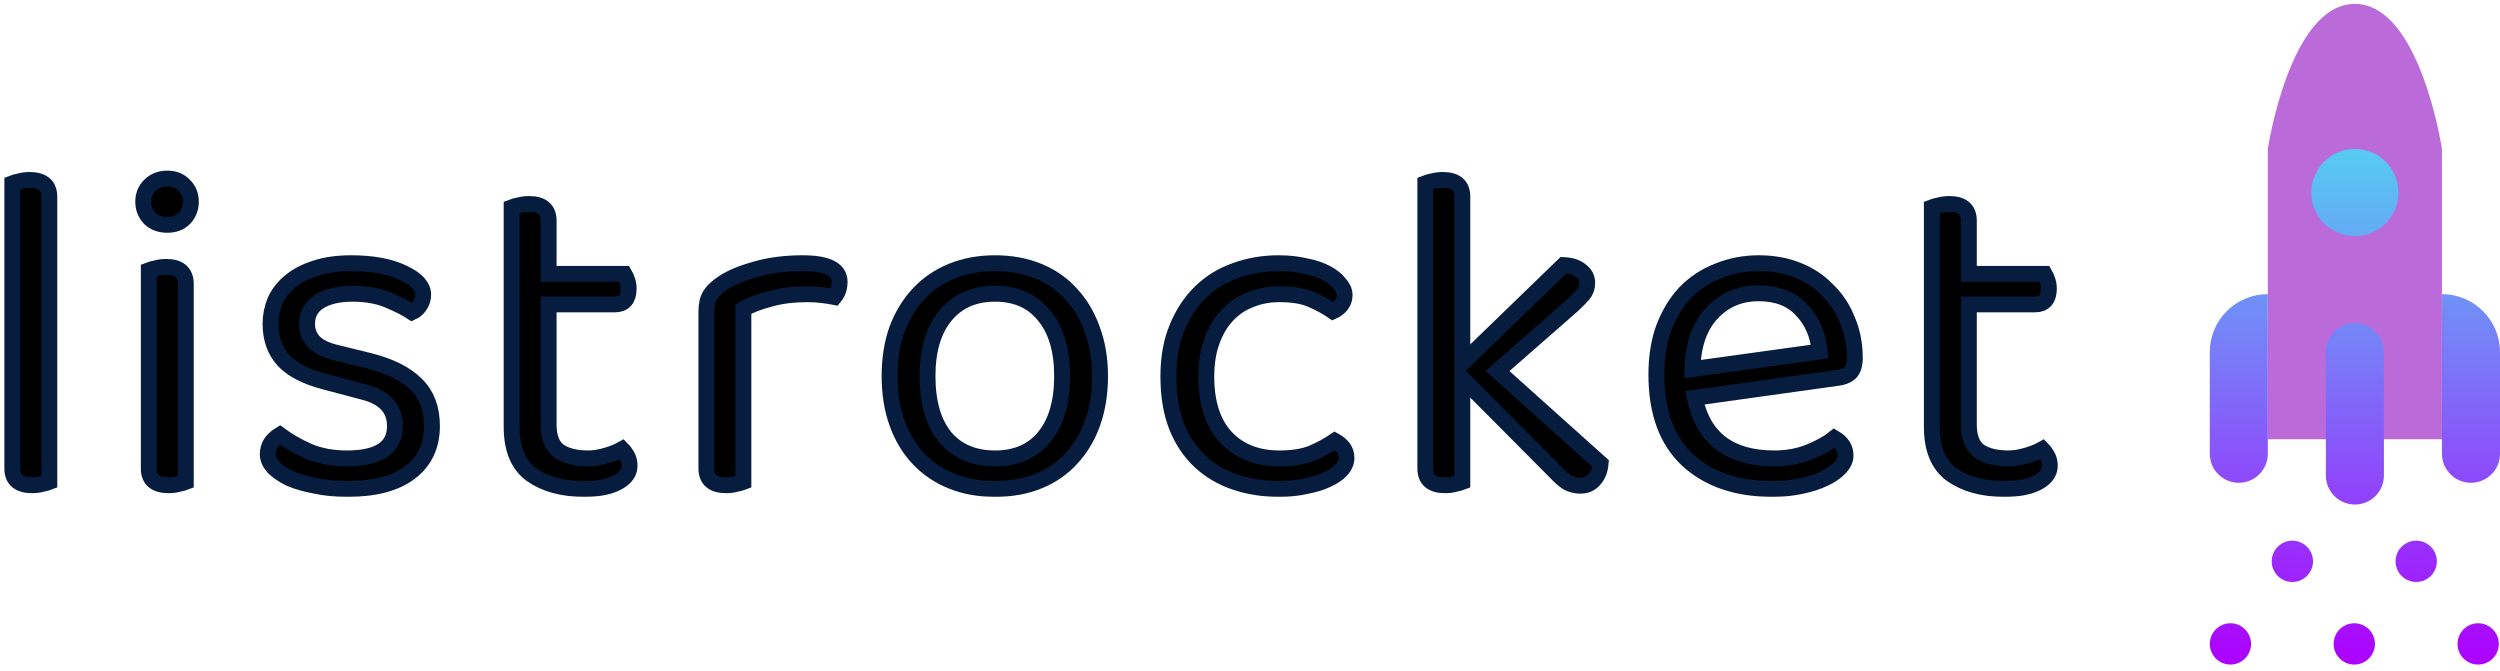 <svg width="406" height="109" viewBox="0 0 406 109" fill="none" xmlns="http://www.w3.org/2000/svg">
<mask id="path-1-outside-1_302_3" maskUnits="userSpaceOnUse" x="0" y="27" width="335" height="54" fill="black">
<rect fill="white" y="27" width="335" height="54"/>
<path d="M8.009 78.276C7.759 78.376 7.383 78.476 6.883 78.576C6.382 78.726 5.831 78.802 5.23 78.802C3.077 78.802 2 77.9 2 76.097V29.751C2.25 29.651 2.626 29.551 3.127 29.451C3.678 29.3 4.228 29.225 4.779 29.225C6.933 29.225 8.009 30.127 8.009 31.93V78.276Z"/>
<path d="M30.172 78.276C29.921 78.376 29.546 78.476 29.045 78.576C28.544 78.726 27.993 78.802 27.392 78.802C25.239 78.802 24.163 77.9 24.163 76.097V43.873C24.413 43.773 24.788 43.672 25.289 43.572C25.84 43.422 26.416 43.347 27.017 43.347C29.12 43.347 30.172 44.273 30.172 46.126V78.276ZM23.261 32.756C23.261 31.704 23.612 30.828 24.313 30.127C25.064 29.376 26.015 29 27.167 29C28.319 29 29.245 29.376 29.946 30.127C30.648 30.828 30.998 31.704 30.998 32.756C30.998 33.807 30.648 34.709 29.946 35.46C29.245 36.161 28.319 36.511 27.167 36.511C26.015 36.511 25.064 36.161 24.313 35.46C23.612 34.709 23.261 33.807 23.261 32.756Z"/>
<path d="M70.149 69.187C70.149 72.392 68.972 74.895 66.619 76.698C64.265 78.501 60.86 79.402 56.403 79.402C54.5 79.402 52.747 79.227 51.145 78.877C49.542 78.576 48.165 78.175 47.014 77.675C45.912 77.124 45.035 76.523 44.384 75.872C43.783 75.171 43.483 74.47 43.483 73.769C43.483 73.168 43.633 72.592 43.934 72.041C44.284 71.49 44.785 71.014 45.436 70.614C46.788 71.615 48.365 72.517 50.168 73.318C51.971 74.069 54.024 74.445 56.328 74.445C61.536 74.445 64.14 72.692 64.14 69.187C64.14 66.332 62.412 64.48 58.957 63.628L52.722 61.976C49.667 61.174 47.439 60.023 46.037 58.52C44.635 56.968 43.934 54.99 43.934 52.586C43.934 51.284 44.184 50.032 44.685 48.831C45.236 47.629 46.062 46.577 47.164 45.676C48.265 44.774 49.617 44.073 51.22 43.572C52.873 43.022 54.8 42.746 57.004 42.746C60.509 42.746 63.339 43.272 65.492 44.324C67.645 45.325 68.722 46.502 68.722 47.854C68.722 48.505 68.546 49.081 68.196 49.582C67.895 50.082 67.47 50.458 66.919 50.708C66.018 50.107 64.741 49.456 63.088 48.755C61.436 48.054 59.483 47.704 57.229 47.704C54.976 47.704 53.173 48.129 51.821 48.981C50.519 49.832 49.868 51.034 49.868 52.586C49.868 53.738 50.243 54.715 50.995 55.516C51.746 56.317 52.998 56.918 54.75 57.319L59.933 58.595C63.339 59.447 65.892 60.724 67.595 62.426C69.298 64.079 70.149 66.332 70.149 69.187Z"/>
<path d="M94.882 79.402C91.376 79.402 88.522 78.626 86.319 77.074C84.165 75.521 83.089 72.942 83.089 69.337V33.657C83.339 33.557 83.715 33.457 84.216 33.357C84.766 33.206 85.342 33.131 85.943 33.131C88.046 33.131 89.098 34.033 89.098 35.836V44.474H101.417C101.567 44.724 101.717 45.075 101.868 45.525C102.018 45.926 102.093 46.377 102.093 46.877C102.093 48.58 101.342 49.431 99.84 49.431H89.098V68.961C89.098 70.964 89.649 72.392 90.751 73.243C91.902 74.044 93.505 74.445 95.558 74.445C96.409 74.445 97.361 74.295 98.412 73.994C99.464 73.694 100.34 73.343 101.041 72.942C101.342 73.243 101.617 73.618 101.868 74.069C102.118 74.52 102.243 75.046 102.243 75.647C102.243 76.748 101.592 77.65 100.29 78.351C98.988 79.052 97.185 79.402 94.882 79.402Z"/>
<path d="M120.727 78.276C120.476 78.376 120.101 78.476 119.6 78.576C119.099 78.726 118.548 78.802 117.948 78.802C115.794 78.802 114.718 77.9 114.718 76.097V50.633C114.718 49.481 114.918 48.58 115.319 47.929C115.769 47.228 116.495 46.552 117.497 45.901C118.799 45.05 120.552 44.324 122.755 43.723C125.008 43.072 127.537 42.746 130.342 42.746C134.348 42.746 136.351 43.748 136.351 45.751C136.351 46.252 136.276 46.727 136.125 47.178C135.975 47.578 135.775 47.929 135.525 48.23C135.024 48.129 134.373 48.029 133.572 47.929C132.77 47.829 131.969 47.779 131.168 47.779C128.864 47.779 126.836 48.029 125.084 48.53C123.331 48.981 121.879 49.532 120.727 50.182V78.276Z"/>
<path d="M178.646 61.074C178.646 63.879 178.245 66.407 177.444 68.661C176.643 70.914 175.491 72.842 173.989 74.445C172.537 76.047 170.759 77.274 168.656 78.125C166.552 78.977 164.199 79.402 161.595 79.402C158.991 79.402 156.637 78.977 154.534 78.125C152.431 77.274 150.628 76.047 149.126 74.445C147.623 72.842 146.472 70.914 145.67 68.661C144.869 66.407 144.469 63.879 144.469 61.074C144.469 58.27 144.869 55.741 145.67 53.488C146.522 51.234 147.699 49.306 149.201 47.704C150.703 46.101 152.506 44.874 154.609 44.023C156.712 43.172 159.041 42.746 161.595 42.746C164.149 42.746 166.477 43.172 168.581 44.023C170.684 44.874 172.462 46.101 173.914 47.704C175.416 49.306 176.568 51.234 177.369 53.488C178.22 55.741 178.646 58.27 178.646 61.074ZM161.595 47.704C158.19 47.704 155.511 48.88 153.558 51.234C151.605 53.588 150.628 56.868 150.628 61.074C150.628 65.331 151.579 68.636 153.482 70.99C155.435 73.293 158.14 74.445 161.595 74.445C165.05 74.445 167.729 73.268 169.632 70.914C171.535 68.561 172.487 65.281 172.487 61.074C172.487 56.868 171.51 53.588 169.557 51.234C167.654 48.88 165 47.704 161.595 47.704Z"/>
<path d="M207.771 47.779C206.068 47.779 204.491 48.079 203.039 48.68C201.586 49.231 200.334 50.082 199.283 51.234C198.231 52.336 197.405 53.738 196.804 55.441C196.203 57.093 195.903 58.996 195.903 61.149C195.903 65.456 196.979 68.761 199.133 71.065C201.286 73.318 204.165 74.445 207.771 74.445C209.874 74.445 211.627 74.169 213.029 73.618C214.431 73.018 215.683 72.342 216.785 71.59C217.336 71.891 217.786 72.266 218.137 72.717C218.487 73.168 218.663 73.719 218.663 74.37C218.663 75.071 218.387 75.722 217.836 76.323C217.285 76.924 216.509 77.449 215.508 77.9C214.556 78.351 213.405 78.701 212.052 78.952C210.75 79.252 209.323 79.402 207.771 79.402C205.167 79.402 202.763 79.027 200.56 78.276C198.356 77.525 196.453 76.398 194.851 74.895C193.249 73.393 191.997 71.515 191.095 69.262C190.194 66.958 189.743 64.254 189.743 61.149C189.743 58.095 190.219 55.441 191.17 53.187C192.122 50.884 193.399 48.956 195.001 47.403C196.604 45.851 198.482 44.699 200.635 43.948C202.838 43.147 205.167 42.746 207.621 42.746C209.173 42.746 210.6 42.896 211.902 43.197C213.254 43.447 214.406 43.823 215.357 44.324C216.309 44.824 217.035 45.4 217.536 46.051C218.087 46.652 218.362 47.278 218.362 47.929C218.362 48.53 218.187 49.056 217.836 49.507C217.486 49.957 217.035 50.308 216.484 50.558C215.383 49.807 214.181 49.156 212.879 48.605C211.577 48.054 209.874 47.779 207.771 47.779Z"/>
<path d="M237.482 78.276C237.232 78.376 236.856 78.476 236.355 78.576C235.854 78.726 235.304 78.802 234.703 78.802C232.549 78.802 231.473 77.9 231.473 76.097V29.751C231.723 29.651 232.099 29.551 232.599 29.451C233.15 29.3 233.726 29.225 234.327 29.225C236.43 29.225 237.482 30.127 237.482 31.93V58.971L253.932 43.047C255.134 43.097 256.06 43.397 256.711 43.948C257.413 44.449 257.763 45.125 257.763 45.976C257.763 46.677 257.538 47.303 257.087 47.854C256.636 48.355 256.035 48.956 255.284 49.657L243.191 60.248L259.941 75.271C259.841 76.373 259.491 77.249 258.89 77.9C258.339 78.551 257.588 78.877 256.636 78.877C255.885 78.877 255.184 78.701 254.533 78.351C253.932 77.95 253.306 77.399 252.655 76.698L237.482 61.45V78.276Z"/>
<path d="M275.23 64.605C276.582 71.165 280.889 74.445 288.15 74.445C290.253 74.445 292.156 74.094 293.859 73.393C295.562 72.692 296.914 71.941 297.915 71.14C299.117 71.841 299.718 72.792 299.718 73.994C299.718 74.695 299.392 75.371 298.741 76.022C298.14 76.673 297.289 77.249 296.187 77.75C295.136 78.251 293.884 78.651 292.432 78.952C291.03 79.252 289.502 79.402 287.85 79.402C282.041 79.402 277.434 77.825 274.028 74.67C270.673 71.515 268.996 66.908 268.996 60.849C268.996 57.995 269.396 55.466 270.198 53.262C271.049 51.009 272.201 49.106 273.653 47.553C275.155 46.001 276.933 44.824 278.986 44.023C281.039 43.172 283.268 42.746 285.671 42.746C287.925 42.746 290.003 43.122 291.906 43.873C293.809 44.624 295.436 45.701 296.788 47.103C298.191 48.455 299.267 50.082 300.018 51.985C300.82 53.838 301.22 55.891 301.22 58.145C301.22 59.246 300.97 60.048 300.469 60.548C299.968 60.999 299.267 61.275 298.366 61.375L275.23 64.605ZM285.596 47.629C282.542 47.629 280.013 48.705 278.01 50.859C276.007 52.962 274.955 55.991 274.855 59.947L295.511 57.093C295.261 54.339 294.285 52.086 292.582 50.333C290.929 48.53 288.601 47.629 285.596 47.629Z"/>
<path d="M325.524 79.402C322.019 79.402 319.164 78.626 316.961 77.074C314.808 75.521 313.731 72.942 313.731 69.337V33.657C313.981 33.557 314.357 33.457 314.858 33.357C315.409 33.206 315.984 33.131 316.585 33.131C318.689 33.131 319.74 34.033 319.74 35.836V44.474H332.059C332.209 44.724 332.36 45.075 332.51 45.525C332.66 45.926 332.735 46.377 332.735 46.877C332.735 48.58 331.984 49.431 330.482 49.431H319.74V68.961C319.74 70.964 320.291 72.392 321.393 73.243C322.545 74.044 324.147 74.445 326.2 74.445C327.051 74.445 328.003 74.295 329.055 73.994C330.106 73.694 330.983 73.343 331.684 72.942C331.984 73.243 332.259 73.618 332.51 74.069C332.76 74.52 332.885 75.046 332.885 75.647C332.885 76.748 332.234 77.65 330.932 78.351C329.63 79.052 327.828 79.402 325.524 79.402Z"/>
</mask>
<path d="M8.009 78.276C7.759 78.376 7.383 78.476 6.883 78.576C6.382 78.726 5.831 78.802 5.23 78.802C3.077 78.802 2 77.9 2 76.097V29.751C2.25 29.651 2.626 29.551 3.127 29.451C3.678 29.3 4.228 29.225 4.779 29.225C6.933 29.225 8.009 30.127 8.009 31.93V78.276Z" fill="black"/>
<path d="M30.172 78.276C29.921 78.376 29.546 78.476 29.045 78.576C28.544 78.726 27.993 78.802 27.392 78.802C25.239 78.802 24.163 77.9 24.163 76.097V43.873C24.413 43.773 24.788 43.672 25.289 43.572C25.84 43.422 26.416 43.347 27.017 43.347C29.12 43.347 30.172 44.273 30.172 46.126V78.276ZM23.261 32.756C23.261 31.704 23.612 30.828 24.313 30.127C25.064 29.376 26.015 29 27.167 29C28.319 29 29.245 29.376 29.946 30.127C30.648 30.828 30.998 31.704 30.998 32.756C30.998 33.807 30.648 34.709 29.946 35.46C29.245 36.161 28.319 36.511 27.167 36.511C26.015 36.511 25.064 36.161 24.313 35.46C23.612 34.709 23.261 33.807 23.261 32.756Z" fill="black"/>
<path d="M70.149 69.187C70.149 72.392 68.972 74.895 66.619 76.698C64.265 78.501 60.86 79.402 56.403 79.402C54.5 79.402 52.747 79.227 51.145 78.877C49.542 78.576 48.165 78.175 47.014 77.675C45.912 77.124 45.035 76.523 44.384 75.872C43.783 75.171 43.483 74.47 43.483 73.769C43.483 73.168 43.633 72.592 43.934 72.041C44.284 71.49 44.785 71.014 45.436 70.614C46.788 71.615 48.365 72.517 50.168 73.318C51.971 74.069 54.024 74.445 56.328 74.445C61.536 74.445 64.14 72.692 64.14 69.187C64.14 66.332 62.412 64.48 58.957 63.628L52.722 61.976C49.667 61.174 47.439 60.023 46.037 58.52C44.635 56.968 43.934 54.99 43.934 52.586C43.934 51.284 44.184 50.032 44.685 48.831C45.236 47.629 46.062 46.577 47.164 45.676C48.265 44.774 49.617 44.073 51.22 43.572C52.873 43.022 54.8 42.746 57.004 42.746C60.509 42.746 63.339 43.272 65.492 44.324C67.645 45.325 68.722 46.502 68.722 47.854C68.722 48.505 68.546 49.081 68.196 49.582C67.895 50.082 67.47 50.458 66.919 50.708C66.018 50.107 64.741 49.456 63.088 48.755C61.436 48.054 59.483 47.704 57.229 47.704C54.976 47.704 53.173 48.129 51.821 48.981C50.519 49.832 49.868 51.034 49.868 52.586C49.868 53.738 50.243 54.715 50.995 55.516C51.746 56.317 52.998 56.918 54.75 57.319L59.933 58.595C63.339 59.447 65.892 60.724 67.595 62.426C69.298 64.079 70.149 66.332 70.149 69.187Z" fill="black"/>
<path d="M94.882 79.402C91.376 79.402 88.522 78.626 86.319 77.074C84.165 75.521 83.089 72.942 83.089 69.337V33.657C83.339 33.557 83.715 33.457 84.216 33.357C84.766 33.206 85.342 33.131 85.943 33.131C88.046 33.131 89.098 34.033 89.098 35.836V44.474H101.417C101.567 44.724 101.717 45.075 101.868 45.525C102.018 45.926 102.093 46.377 102.093 46.877C102.093 48.58 101.342 49.431 99.84 49.431H89.098V68.961C89.098 70.964 89.649 72.392 90.751 73.243C91.902 74.044 93.505 74.445 95.558 74.445C96.409 74.445 97.361 74.295 98.412 73.994C99.464 73.694 100.34 73.343 101.041 72.942C101.342 73.243 101.617 73.618 101.868 74.069C102.118 74.52 102.243 75.046 102.243 75.647C102.243 76.748 101.592 77.65 100.29 78.351C98.988 79.052 97.185 79.402 94.882 79.402Z" fill="black"/>
<path d="M120.727 78.276C120.476 78.376 120.101 78.476 119.6 78.576C119.099 78.726 118.548 78.802 117.948 78.802C115.794 78.802 114.718 77.9 114.718 76.097V50.633C114.718 49.481 114.918 48.58 115.319 47.929C115.769 47.228 116.495 46.552 117.497 45.901C118.799 45.05 120.552 44.324 122.755 43.723C125.008 43.072 127.537 42.746 130.342 42.746C134.348 42.746 136.351 43.748 136.351 45.751C136.351 46.252 136.276 46.727 136.125 47.178C135.975 47.578 135.775 47.929 135.525 48.23C135.024 48.129 134.373 48.029 133.572 47.929C132.77 47.829 131.969 47.779 131.168 47.779C128.864 47.779 126.836 48.029 125.084 48.53C123.331 48.981 121.879 49.532 120.727 50.182V78.276Z" fill="black"/>
<path d="M178.646 61.074C178.646 63.879 178.245 66.407 177.444 68.661C176.643 70.914 175.491 72.842 173.989 74.445C172.537 76.047 170.759 77.274 168.656 78.125C166.552 78.977 164.199 79.402 161.595 79.402C158.991 79.402 156.637 78.977 154.534 78.125C152.431 77.274 150.628 76.047 149.126 74.445C147.623 72.842 146.472 70.914 145.67 68.661C144.869 66.407 144.469 63.879 144.469 61.074C144.469 58.27 144.869 55.741 145.67 53.488C146.522 51.234 147.699 49.306 149.201 47.704C150.703 46.101 152.506 44.874 154.609 44.023C156.712 43.172 159.041 42.746 161.595 42.746C164.149 42.746 166.477 43.172 168.581 44.023C170.684 44.874 172.462 46.101 173.914 47.704C175.416 49.306 176.568 51.234 177.369 53.488C178.22 55.741 178.646 58.27 178.646 61.074ZM161.595 47.704C158.19 47.704 155.511 48.88 153.558 51.234C151.605 53.588 150.628 56.868 150.628 61.074C150.628 65.331 151.579 68.636 153.482 70.99C155.435 73.293 158.14 74.445 161.595 74.445C165.05 74.445 167.729 73.268 169.632 70.914C171.535 68.561 172.487 65.281 172.487 61.074C172.487 56.868 171.51 53.588 169.557 51.234C167.654 48.88 165 47.704 161.595 47.704Z" fill="black"/>
<path d="M207.771 47.779C206.068 47.779 204.491 48.079 203.039 48.68C201.586 49.231 200.334 50.082 199.283 51.234C198.231 52.336 197.405 53.738 196.804 55.441C196.203 57.093 195.903 58.996 195.903 61.149C195.903 65.456 196.979 68.761 199.133 71.065C201.286 73.318 204.165 74.445 207.771 74.445C209.874 74.445 211.627 74.169 213.029 73.618C214.431 73.018 215.683 72.342 216.785 71.59C217.336 71.891 217.786 72.266 218.137 72.717C218.487 73.168 218.663 73.719 218.663 74.37C218.663 75.071 218.387 75.722 217.836 76.323C217.285 76.924 216.509 77.449 215.508 77.9C214.556 78.351 213.405 78.701 212.052 78.952C210.75 79.252 209.323 79.402 207.771 79.402C205.167 79.402 202.763 79.027 200.56 78.276C198.356 77.525 196.453 76.398 194.851 74.895C193.249 73.393 191.997 71.515 191.095 69.262C190.194 66.958 189.743 64.254 189.743 61.149C189.743 58.095 190.219 55.441 191.17 53.187C192.122 50.884 193.399 48.956 195.001 47.403C196.604 45.851 198.482 44.699 200.635 43.948C202.838 43.147 205.167 42.746 207.621 42.746C209.173 42.746 210.6 42.896 211.902 43.197C213.254 43.447 214.406 43.823 215.357 44.324C216.309 44.824 217.035 45.4 217.536 46.051C218.087 46.652 218.362 47.278 218.362 47.929C218.362 48.53 218.187 49.056 217.836 49.507C217.486 49.957 217.035 50.308 216.484 50.558C215.383 49.807 214.181 49.156 212.879 48.605C211.577 48.054 209.874 47.779 207.771 47.779Z" fill="black"/>
<path d="M237.482 78.276C237.232 78.376 236.856 78.476 236.355 78.576C235.854 78.726 235.304 78.802 234.703 78.802C232.549 78.802 231.473 77.9 231.473 76.097V29.751C231.723 29.651 232.099 29.551 232.599 29.451C233.15 29.3 233.726 29.225 234.327 29.225C236.43 29.225 237.482 30.127 237.482 31.93V58.971L253.932 43.047C255.134 43.097 256.06 43.397 256.711 43.948C257.413 44.449 257.763 45.125 257.763 45.976C257.763 46.677 257.538 47.303 257.087 47.854C256.636 48.355 256.035 48.956 255.284 49.657L243.191 60.248L259.941 75.271C259.841 76.373 259.491 77.249 258.89 77.9C258.339 78.551 257.588 78.877 256.636 78.877C255.885 78.877 255.184 78.701 254.533 78.351C253.932 77.95 253.306 77.399 252.655 76.698L237.482 61.45V78.276Z" fill="black"/>
<path d="M275.23 64.605C276.582 71.165 280.889 74.445 288.15 74.445C290.253 74.445 292.156 74.094 293.859 73.393C295.562 72.692 296.914 71.941 297.915 71.14C299.117 71.841 299.718 72.792 299.718 73.994C299.718 74.695 299.392 75.371 298.741 76.022C298.14 76.673 297.289 77.249 296.187 77.75C295.136 78.251 293.884 78.651 292.432 78.952C291.03 79.252 289.502 79.402 287.85 79.402C282.041 79.402 277.434 77.825 274.028 74.67C270.673 71.515 268.996 66.908 268.996 60.849C268.996 57.995 269.396 55.466 270.198 53.262C271.049 51.009 272.201 49.106 273.653 47.553C275.155 46.001 276.933 44.824 278.986 44.023C281.039 43.172 283.268 42.746 285.671 42.746C287.925 42.746 290.003 43.122 291.906 43.873C293.809 44.624 295.436 45.701 296.788 47.103C298.191 48.455 299.267 50.082 300.018 51.985C300.82 53.838 301.22 55.891 301.22 58.145C301.22 59.246 300.97 60.048 300.469 60.548C299.968 60.999 299.267 61.275 298.366 61.375L275.23 64.605ZM285.596 47.629C282.542 47.629 280.013 48.705 278.01 50.859C276.007 52.962 274.955 55.991 274.855 59.947L295.511 57.093C295.261 54.339 294.285 52.086 292.582 50.333C290.929 48.53 288.601 47.629 285.596 47.629Z" fill="black"/>
<path d="M325.524 79.402C322.019 79.402 319.164 78.626 316.961 77.074C314.808 75.521 313.731 72.942 313.731 69.337V33.657C313.981 33.557 314.357 33.457 314.858 33.357C315.409 33.206 315.984 33.131 316.585 33.131C318.689 33.131 319.74 34.033 319.74 35.836V44.474H332.059C332.209 44.724 332.36 45.075 332.51 45.525C332.66 45.926 332.735 46.377 332.735 46.877C332.735 48.58 331.984 49.431 330.482 49.431H319.74V68.961C319.74 70.964 320.291 72.392 321.393 73.243C322.545 74.044 324.147 74.445 326.2 74.445C327.051 74.445 328.003 74.295 329.055 73.994C330.106 73.694 330.983 73.343 331.684 72.942C331.984 73.243 332.259 73.618 332.51 74.069C332.76 74.52 332.885 75.046 332.885 75.647C332.885 76.748 332.234 77.65 330.932 78.351C329.63 79.052 327.828 79.402 325.524 79.402Z" fill="black"/>
<path d="M8.009 78.276C7.759 78.376 7.383 78.476 6.883 78.576C6.382 78.726 5.831 78.802 5.23 78.802C3.077 78.802 2 77.9 2 76.097V29.751C2.25 29.651 2.626 29.551 3.127 29.451C3.678 29.3 4.228 29.225 4.779 29.225C6.933 29.225 8.009 30.127 8.009 31.93V78.276Z" stroke="#071D3F" stroke-width="2.581" mask="url(#path-1-outside-1_302_3)"/>
<path d="M30.172 78.276C29.921 78.376 29.546 78.476 29.045 78.576C28.544 78.726 27.993 78.802 27.392 78.802C25.239 78.802 24.163 77.9 24.163 76.097V43.873C24.413 43.773 24.788 43.672 25.289 43.572C25.84 43.422 26.416 43.347 27.017 43.347C29.12 43.347 30.172 44.273 30.172 46.126V78.276ZM23.261 32.756C23.261 31.704 23.612 30.828 24.313 30.127C25.064 29.376 26.015 29 27.167 29C28.319 29 29.245 29.376 29.946 30.127C30.648 30.828 30.998 31.704 30.998 32.756C30.998 33.807 30.648 34.709 29.946 35.46C29.245 36.161 28.319 36.511 27.167 36.511C26.015 36.511 25.064 36.161 24.313 35.46C23.612 34.709 23.261 33.807 23.261 32.756Z" stroke="#071D3F" stroke-width="2.581" mask="url(#path-1-outside-1_302_3)"/>
<path d="M70.149 69.187C70.149 72.392 68.972 74.895 66.619 76.698C64.265 78.501 60.86 79.402 56.403 79.402C54.5 79.402 52.747 79.227 51.145 78.877C49.542 78.576 48.165 78.175 47.014 77.675C45.912 77.124 45.035 76.523 44.384 75.872C43.783 75.171 43.483 74.47 43.483 73.769C43.483 73.168 43.633 72.592 43.934 72.041C44.284 71.49 44.785 71.014 45.436 70.614C46.788 71.615 48.365 72.517 50.168 73.318C51.971 74.069 54.024 74.445 56.328 74.445C61.536 74.445 64.14 72.692 64.14 69.187C64.14 66.332 62.412 64.48 58.957 63.628L52.722 61.976C49.667 61.174 47.439 60.023 46.037 58.52C44.635 56.968 43.934 54.99 43.934 52.586C43.934 51.284 44.184 50.032 44.685 48.831C45.236 47.629 46.062 46.577 47.164 45.676C48.265 44.774 49.617 44.073 51.22 43.572C52.873 43.022 54.8 42.746 57.004 42.746C60.509 42.746 63.339 43.272 65.492 44.324C67.645 45.325 68.722 46.502 68.722 47.854C68.722 48.505 68.546 49.081 68.196 49.582C67.895 50.082 67.47 50.458 66.919 50.708C66.018 50.107 64.741 49.456 63.088 48.755C61.436 48.054 59.483 47.704 57.229 47.704C54.976 47.704 53.173 48.129 51.821 48.981C50.519 49.832 49.868 51.034 49.868 52.586C49.868 53.738 50.243 54.715 50.995 55.516C51.746 56.317 52.998 56.918 54.75 57.319L59.933 58.595C63.339 59.447 65.892 60.724 67.595 62.426C69.298 64.079 70.149 66.332 70.149 69.187Z" stroke="#071D3F" stroke-width="2.581" mask="url(#path-1-outside-1_302_3)"/>
<path d="M94.882 79.402C91.376 79.402 88.522 78.626 86.319 77.074C84.165 75.521 83.089 72.942 83.089 69.337V33.657C83.339 33.557 83.715 33.457 84.216 33.357C84.766 33.206 85.342 33.131 85.943 33.131C88.046 33.131 89.098 34.033 89.098 35.836V44.474H101.417C101.567 44.724 101.717 45.075 101.868 45.525C102.018 45.926 102.093 46.377 102.093 46.877C102.093 48.58 101.342 49.431 99.84 49.431H89.098V68.961C89.098 70.964 89.649 72.392 90.751 73.243C91.902 74.044 93.505 74.445 95.558 74.445C96.409 74.445 97.361 74.295 98.412 73.994C99.464 73.694 100.34 73.343 101.041 72.942C101.342 73.243 101.617 73.618 101.868 74.069C102.118 74.52 102.243 75.046 102.243 75.647C102.243 76.748 101.592 77.65 100.29 78.351C98.988 79.052 97.185 79.402 94.882 79.402Z" stroke="#071D3F" stroke-width="2.581" mask="url(#path-1-outside-1_302_3)"/>
<path d="M120.727 78.276C120.476 78.376 120.101 78.476 119.6 78.576C119.099 78.726 118.548 78.802 117.948 78.802C115.794 78.802 114.718 77.9 114.718 76.097V50.633C114.718 49.481 114.918 48.58 115.319 47.929C115.769 47.228 116.495 46.552 117.497 45.901C118.799 45.05 120.552 44.324 122.755 43.723C125.008 43.072 127.537 42.746 130.342 42.746C134.348 42.746 136.351 43.748 136.351 45.751C136.351 46.252 136.276 46.727 136.125 47.178C135.975 47.578 135.775 47.929 135.525 48.23C135.024 48.129 134.373 48.029 133.572 47.929C132.77 47.829 131.969 47.779 131.168 47.779C128.864 47.779 126.836 48.029 125.084 48.53C123.331 48.981 121.879 49.532 120.727 50.182V78.276Z" stroke="#071D3F" stroke-width="2.581" mask="url(#path-1-outside-1_302_3)"/>
<path d="M178.646 61.074C178.646 63.879 178.245 66.407 177.444 68.661C176.643 70.914 175.491 72.842 173.989 74.445C172.537 76.047 170.759 77.274 168.656 78.125C166.552 78.977 164.199 79.402 161.595 79.402C158.991 79.402 156.637 78.977 154.534 78.125C152.431 77.274 150.628 76.047 149.126 74.445C147.623 72.842 146.472 70.914 145.67 68.661C144.869 66.407 144.469 63.879 144.469 61.074C144.469 58.27 144.869 55.741 145.67 53.488C146.522 51.234 147.699 49.306 149.201 47.704C150.703 46.101 152.506 44.874 154.609 44.023C156.712 43.172 159.041 42.746 161.595 42.746C164.149 42.746 166.477 43.172 168.581 44.023C170.684 44.874 172.462 46.101 173.914 47.704C175.416 49.306 176.568 51.234 177.369 53.488C178.22 55.741 178.646 58.27 178.646 61.074ZM161.595 47.704C158.19 47.704 155.511 48.88 153.558 51.234C151.605 53.588 150.628 56.868 150.628 61.074C150.628 65.331 151.579 68.636 153.482 70.99C155.435 73.293 158.14 74.445 161.595 74.445C165.05 74.445 167.729 73.268 169.632 70.914C171.535 68.561 172.487 65.281 172.487 61.074C172.487 56.868 171.51 53.588 169.557 51.234C167.654 48.88 165 47.704 161.595 47.704Z" stroke="#071D3F" stroke-width="2.581" mask="url(#path-1-outside-1_302_3)"/>
<path d="M207.771 47.779C206.068 47.779 204.491 48.079 203.039 48.68C201.586 49.231 200.334 50.082 199.283 51.234C198.231 52.336 197.405 53.738 196.804 55.441C196.203 57.093 195.903 58.996 195.903 61.149C195.903 65.456 196.979 68.761 199.133 71.065C201.286 73.318 204.165 74.445 207.771 74.445C209.874 74.445 211.627 74.169 213.029 73.618C214.431 73.018 215.683 72.342 216.785 71.59C217.336 71.891 217.786 72.266 218.137 72.717C218.487 73.168 218.663 73.719 218.663 74.37C218.663 75.071 218.387 75.722 217.836 76.323C217.285 76.924 216.509 77.449 215.508 77.9C214.556 78.351 213.405 78.701 212.052 78.952C210.75 79.252 209.323 79.402 207.771 79.402C205.167 79.402 202.763 79.027 200.56 78.276C198.356 77.525 196.453 76.398 194.851 74.895C193.249 73.393 191.997 71.515 191.095 69.262C190.194 66.958 189.743 64.254 189.743 61.149C189.743 58.095 190.219 55.441 191.17 53.187C192.122 50.884 193.399 48.956 195.001 47.403C196.604 45.851 198.482 44.699 200.635 43.948C202.838 43.147 205.167 42.746 207.621 42.746C209.173 42.746 210.6 42.896 211.902 43.197C213.254 43.447 214.406 43.823 215.357 44.324C216.309 44.824 217.035 45.4 217.536 46.051C218.087 46.652 218.362 47.278 218.362 47.929C218.362 48.53 218.187 49.056 217.836 49.507C217.486 49.957 217.035 50.308 216.484 50.558C215.383 49.807 214.181 49.156 212.879 48.605C211.577 48.054 209.874 47.779 207.771 47.779Z" stroke="#071D3F" stroke-width="2.581" mask="url(#path-1-outside-1_302_3)"/>
<path d="M237.482 78.276C237.232 78.376 236.856 78.476 236.355 78.576C235.854 78.726 235.304 78.802 234.703 78.802C232.549 78.802 231.473 77.9 231.473 76.097V29.751C231.723 29.651 232.099 29.551 232.599 29.451C233.15 29.3 233.726 29.225 234.327 29.225C236.43 29.225 237.482 30.127 237.482 31.93V58.971L253.932 43.047C255.134 43.097 256.06 43.397 256.711 43.948C257.413 44.449 257.763 45.125 257.763 45.976C257.763 46.677 257.538 47.303 257.087 47.854C256.636 48.355 256.035 48.956 255.284 49.657L243.191 60.248L259.941 75.271C259.841 76.373 259.491 77.249 258.89 77.9C258.339 78.551 257.588 78.877 256.636 78.877C255.885 78.877 255.184 78.701 254.533 78.351C253.932 77.95 253.306 77.399 252.655 76.698L237.482 61.45V78.276Z" stroke="#071D3F" stroke-width="2.581" mask="url(#path-1-outside-1_302_3)"/>
<path d="M275.23 64.605C276.582 71.165 280.889 74.445 288.15 74.445C290.253 74.445 292.156 74.094 293.859 73.393C295.562 72.692 296.914 71.941 297.915 71.14C299.117 71.841 299.718 72.792 299.718 73.994C299.718 74.695 299.392 75.371 298.741 76.022C298.14 76.673 297.289 77.249 296.187 77.75C295.136 78.251 293.884 78.651 292.432 78.952C291.03 79.252 289.502 79.402 287.85 79.402C282.041 79.402 277.434 77.825 274.028 74.67C270.673 71.515 268.996 66.908 268.996 60.849C268.996 57.995 269.396 55.466 270.198 53.262C271.049 51.009 272.201 49.106 273.653 47.553C275.155 46.001 276.933 44.824 278.986 44.023C281.039 43.172 283.268 42.746 285.671 42.746C287.925 42.746 290.003 43.122 291.906 43.873C293.809 44.624 295.436 45.701 296.788 47.103C298.191 48.455 299.267 50.082 300.018 51.985C300.82 53.838 301.22 55.891 301.22 58.145C301.22 59.246 300.97 60.048 300.469 60.548C299.968 60.999 299.267 61.275 298.366 61.375L275.23 64.605ZM285.596 47.629C282.542 47.629 280.013 48.705 278.01 50.859C276.007 52.962 274.955 55.991 274.855 59.947L295.511 57.093C295.261 54.339 294.285 52.086 292.582 50.333C290.929 48.53 288.601 47.629 285.596 47.629Z" stroke="#071D3F" stroke-width="2.581" mask="url(#path-1-outside-1_302_3)"/>
<path d="M325.524 79.402C322.019 79.402 319.164 78.626 316.961 77.074C314.808 75.521 313.731 72.942 313.731 69.337V33.657C313.981 33.557 314.357 33.457 314.858 33.357C315.409 33.206 315.984 33.131 316.585 33.131C318.689 33.131 319.74 34.033 319.74 35.836V44.474H332.059C332.209 44.724 332.36 45.075 332.51 45.525C332.66 45.926 332.735 46.377 332.735 46.877C332.735 48.58 331.984 49.431 330.482 49.431H319.74V68.961C319.74 70.964 320.291 72.392 321.393 73.243C322.545 74.044 324.147 74.445 326.2 74.445C327.051 74.445 328.003 74.295 329.055 73.994C330.106 73.694 330.983 73.343 331.684 72.942C331.984 73.243 332.259 73.618 332.51 74.069C332.76 74.52 332.885 75.046 332.885 75.647C332.885 76.748 332.234 77.65 330.932 78.351C329.63 79.052 327.828 79.402 325.524 79.402Z" stroke="#071D3F" stroke-width="2.581" mask="url(#path-1-outside-1_302_3)"/>
<path fill-rule="evenodd" clip-rule="evenodd" d="M396.573 24.2C396.573 24.2 393.038 0.633 382.433 0.633C371.835 0.633 368.298 24.169 368.293 24.2H368.293V71.333H396.573V24.2H396.573Z" fill="#BB6BD9"/>
<path fill-rule="evenodd" clip-rule="evenodd" d="M389.503 31.27C389.503 35.175 386.338 38.34 382.433 38.34C378.529 38.34 375.363 35.175 375.363 31.27C375.363 27.365 378.529 24.2 382.433 24.2C386.338 24.2 389.503 27.365 389.503 31.27ZM368.293 47.767C363.087 47.767 358.867 51.987 358.867 57.193V73.69C358.867 76.293 360.977 78.403 363.58 78.403C366.183 78.403 368.293 76.293 368.293 73.69V47.767ZM406 57.193C406 51.987 401.78 47.767 396.573 47.767V73.69C396.573 76.293 398.684 78.403 401.287 78.403C403.89 78.403 406 76.293 406 73.69V57.193ZM377.72 57.193C377.72 54.59 379.83 52.48 382.433 52.48C385.036 52.48 387.147 54.59 387.147 57.193V77.225C387.147 79.828 385.036 81.938 382.433 81.938C379.83 81.938 377.72 79.828 377.72 77.225V57.193ZM372.278 87.806C370.426 87.806 368.925 89.307 368.925 91.158C368.925 93.01 370.426 94.511 372.278 94.511C374.13 94.511 375.631 93.01 375.631 91.158C375.631 89.307 374.13 87.806 372.278 87.806ZM392.395 87.806C390.543 87.806 389.042 89.307 389.042 91.159C389.042 93.01 390.543 94.511 392.395 94.511C394.246 94.511 395.747 93.01 395.747 91.159C395.747 89.307 394.246 87.806 392.395 87.806ZM378.983 104.57C378.983 102.718 380.484 101.217 382.336 101.217C384.188 101.217 385.689 102.718 385.689 104.57C385.689 106.421 384.188 107.923 382.336 107.923C380.484 107.923 378.983 106.421 378.983 104.57ZM362.22 101.217C360.368 101.217 358.867 102.718 358.867 104.57C358.867 106.421 360.368 107.922 362.22 107.922C364.071 107.922 365.572 106.421 365.572 104.57C365.572 102.718 364.071 101.217 362.22 101.217ZM399.1 104.57C399.1 102.718 400.601 101.217 402.453 101.217C404.305 101.217 405.806 102.718 405.806 104.57C405.806 106.421 404.305 107.922 402.453 107.922C400.601 107.922 399.1 106.421 399.1 104.57Z" fill="url(#paint0_linear_302_3)"/>
<defs>
<linearGradient id="paint0_linear_302_3" x1="382.433" y1="24.2" x2="382.433" y2="107.923" gradientUnits="userSpaceOnUse">
<stop stop-color="#56CCF2"/>
<stop offset="1" stop-color="#AD00FF"/>
</linearGradient>
</defs>
</svg>

